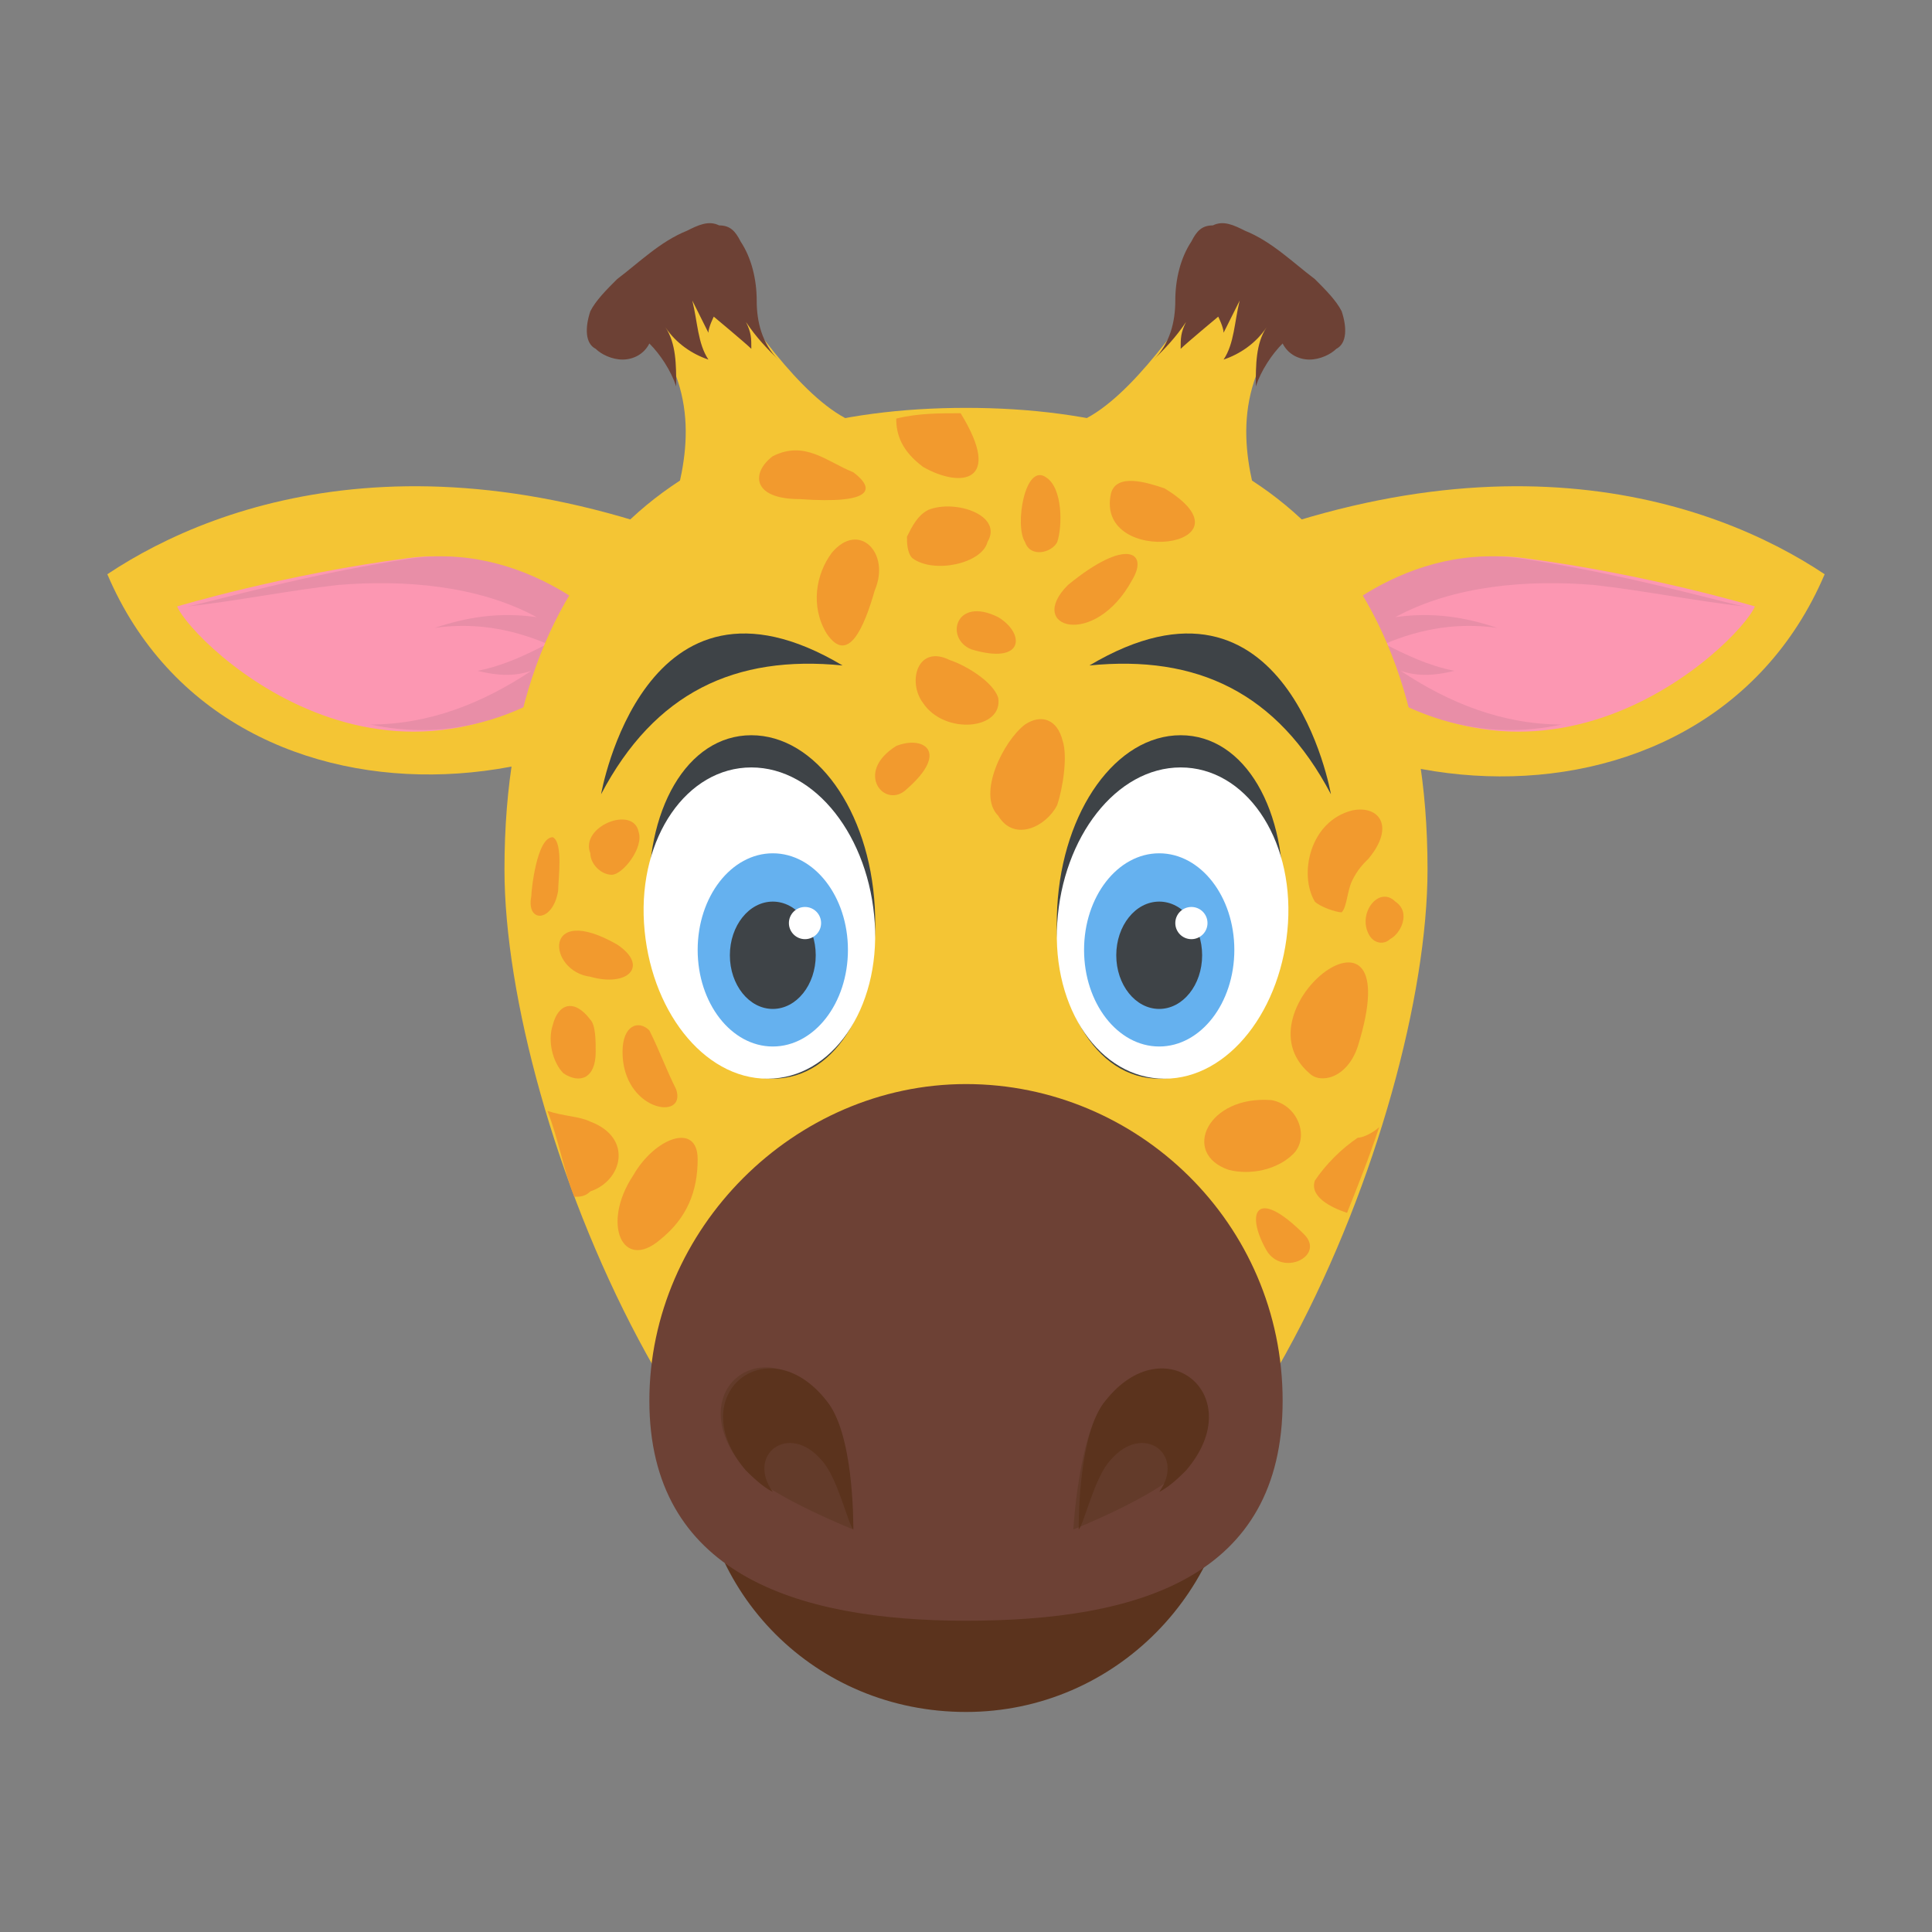 <?xml version="1.0" encoding="utf-8"?>
<!-- Generator: Adobe Illustrator 18.0.0, SVG Export Plug-In . SVG Version: 6.00 Build 0)  -->
<!DOCTYPE svg PUBLIC "-//W3C//DTD SVG 1.1//EN" "http://www.w3.org/Graphics/SVG/1.1/DTD/svg11.dtd">
<svg version="1.1" id="Layer_1" xmlns="http://www.w3.org/2000/svg" xmlns:xlink="http://www.w3.org/1999/xlink" x="0px" y="0px"
	 viewBox="0 0 36 36" enable-background="new 0 0 36 36" xml:space="preserve">
<rect x="0" y="0" width="36" height="36" fill="#808080" stroke="none"/>
<g>
	<g>
		<g>
			<g>
				<g>
					<g>
						<path fill="#F4C534" d="M24.1,5.8c-0.4-0.2-0.8-0.4-1.1-0.7C22.9,5.1,22.8,5,22.7,5c-0.8,1.2-1.8,2.6-2.7,2.9v0.6l3.5,1.1
							c-0.3-1-0.6-2.3,0.5-3.6L24.1,5.8z"/>
					</g>
				</g>
			</g>
			<g>
				<g>
					<g>
						<path fill="#6D4135" d="M22,6.5c0-0.2,0-0.3,0.1-0.5c-0.2,0.3-0.4,0.5-0.6,0.7c0.3-0.3,0.4-0.7,0.4-1.1s0.1-0.8,0.3-1.1
							c0.1-0.2,0.2-0.3,0.4-0.3c0.2-0.1,0.4,0,0.6,0.1c0.5,0.2,0.9,0.6,1.3,0.9c0.2,0.2,0.4,0.4,0.5,0.6c0.1,0.3,0.1,0.6-0.1,0.7
							c-0.1,0.1-0.3,0.2-0.5,0.2c-0.2,0-0.4-0.1-0.5-0.3c-0.2,0.2-0.4,0.5-0.5,0.8c0-0.4,0-0.8,0.2-1.1c-0.2,0.3-0.5,0.5-0.8,0.6
							c0.2-0.3,0.2-0.7,0.3-1.1c-0.1,0.2-0.2,0.4-0.3,0.6c0-0.1-0.1-0.3-0.1-0.3S22.1,6.4,22,6.5z"/>
					</g>
				</g>
			</g>
		</g>
		<g>
			<g>
				<g>
					<g>
						<path fill="#F4C534" d="M11.9,5.8c0.4-0.2,0.8-0.4,1.1-0.7C13.1,5.1,13.2,5,13.3,5c0.8,1.2,1.8,2.6,2.7,2.9v0.6l-3.5,1.1
							c0.3-1,0.6-2.3-0.5-3.6L11.9,5.8z"/>
					</g>
				</g>
			</g>
			<g>
				<g>
					<g>
						<path fill="#6D4135" d="M14,6.5c0-0.2,0-0.3-0.1-0.5c0.2,0.3,0.4,0.5,0.6,0.7c-0.3-0.3-0.4-0.7-0.4-1.1s-0.1-0.8-0.3-1.1
							c-0.1-0.2-0.2-0.3-0.4-0.3c-0.2-0.1-0.4,0-0.6,0.1c-0.5,0.2-0.9,0.6-1.3,0.9c-0.2,0.2-0.4,0.4-0.5,0.6
							c-0.1,0.3-0.1,0.6,0.1,0.7c0.1,0.1,0.3,0.2,0.5,0.2s0.4-0.1,0.5-0.3c0.2,0.2,0.4,0.5,0.5,0.8c0-0.4,0-0.8-0.2-1.1
							c0.2,0.3,0.5,0.5,0.8,0.6c-0.2-0.3-0.2-0.7-0.3-1.1c0.1,0.2,0.2,0.4,0.3,0.6c0-0.1,0.1-0.3,0.1-0.3S13.9,6.4,14,6.5z"/>
					</g>
				</g>
			</g>
		</g>
	</g>
	<g>
		<g>
			<g>
				<g>
					<g>
						<g>
							<path fill="#F4C534" d="M34,10.7c-2.3,5.4-10.3,4.6-12.6,0.1C27.6,7.8,31.9,9.3,34,10.7z"/>
						</g>
					</g>
				</g>
				<g>
					<g>
						<g>
							<g>
								<path fill="#FC97B2" d="M24.5,11.9c0,0,1.7-1.8,3.9-1.5c2.3,0.3,4.3,0.9,4.3,0.9C32.4,12,28.5,15.8,24.5,11.9z"/>
							</g>
						</g>
					</g>
					<g>
						<g>
							<g>
								<path fill="#E88EA7" d="M29.7,10.9c0.9,0.1,1.9,0.3,2.8,0.4c-0.5-0.1-2.2-0.6-4.2-0.9c-2.3-0.3-3.9,1.5-3.9,1.5
									c1.7,1.6,3.3,1.9,4.7,1.6l0,0c-1.1,0-2.1-0.4-3-1c0.3,0.1,0.6,0.1,1,0c-0.5-0.1-0.9-0.3-1.3-0.5c0.7-0.3,1.4-0.4,2.1-0.3
									c-0.6-0.2-1.2-0.3-1.9-0.2C27.1,10.9,28.5,10.8,29.7,10.9z"/>
							</g>
						</g>
					</g>
				</g>
			</g>
			<g>
				<g>
					<g>
						<g>
							<path fill="#F4C534" d="M14.6,10.8C12.3,15.2,4.3,16.1,2,10.7C4.1,9.3,8.4,7.8,14.6,10.8z"/>
						</g>
					</g>
				</g>
				<g>
					<g>
						<g>
							<g>
								<path fill="#FC97B2" d="M11.5,11.9c0,0-1.7-1.8-3.9-1.5c-2.3,0.3-4.3,0.9-4.3,0.9C3.6,12,7.5,15.8,11.5,11.9z"/>
							</g>
						</g>
					</g>
					<g>
						<g>
							<g>
								<path fill="#E88EA7" d="M6.3,10.9c-0.9,0.1-1.9,0.3-2.8,0.4c0.5-0.1,2.2-0.6,4.2-0.9c2.3-0.3,3.9,1.5,3.9,1.5
									c-1.7,1.6-3.3,1.9-4.7,1.6l0,0c1.1,0,2.1-0.4,3-1c-0.3,0.1-0.6,0.1-1,0c0.5-0.1,0.9-0.3,1.3-0.5c-0.7-0.3-1.4-0.4-2.1-0.3
									c0.6-0.2,1.2-0.3,1.9-0.2C8.9,10.9,7.5,10.8,6.3,10.9z"/>
							</g>
						</g>
					</g>
				</g>
			</g>
		</g>
		<g>
			<g>
				<g>
					<path fill="#F4C534" d="M26.6,16.2c0,4.7-3.8,14-8.6,14s-8.6-9.3-8.6-14c0-6.3,3.8-8.6,8.6-8.6S26.6,9.9,26.6,16.2z"/>
				</g>
			</g>
		</g>
		<g>
			<g>
				<g>
					<g>
						<g>
							<g>
								<g>
									<g>
										<g>
											<path fill="#3E4347" d="M23.9,16.9c-0.1,1.8-1.1,3.2-2.3,3.2s-2-1.4-1.9-3.2s1.1-3.2,2.3-3.2S24,15.1,23.9,16.9z"/>
										</g>
									</g>
								</g>
								<g>
									<g>
										<g>
											<path fill="#FFFFFF" d="M24,17.2c-0.1,1.6-1.1,2.9-2.3,2.9c-1.2,0-2.1-1.3-2-2.9c0.1-1.6,1.1-2.9,2.3-2.9
												S24.1,15.6,24,17.2z"/>
										</g>
									</g>
								</g>
							</g>
						</g>
						<g>
							<g>
								<g>
									<g>
										<ellipse fill="#65B1EF" cx="21.6" cy="17.7" rx="1.4" ry="1.8"/>
									</g>
								</g>
							</g>
							<g>
								<g>
									<g>
										<ellipse fill="#3E4347" cx="21.6" cy="17.8" rx="0.8" ry="1"/>
									</g>
								</g>
							</g>
							<g>
								<g>
									<g>
										<circle fill="#FFFFFF" cx="22.2" cy="17.2" r="0.3"/>
									</g>
								</g>
							</g>
						</g>
					</g>
				</g>
				<g>
					<g>
						<g>
							<g>
								<path fill="#3E4347" d="M20.3,12.4c2-0.2,3.5,0.5,4.5,2.4C24.8,14.8,24,10.2,20.3,12.4z"/>
							</g>
						</g>
					</g>
				</g>
			</g>
			<g>
				<g>
					<g>
						<g>
							<g>
								<g>
									<g>
										<g>
											<path fill="#3E4347" d="M12.1,16.9c0.1,1.8,1.1,3.2,2.3,3.2s2-1.4,1.9-3.2s-1.1-3.2-2.3-3.2S12,15.1,12.1,16.9z"/>
										</g>
									</g>
								</g>
								<g>
									<g>
										<g>
											<path fill="#FFFFFF" d="M12,17.2c0.1,1.6,1.1,2.9,2.3,2.9s2.1-1.3,2-2.9c-0.1-1.6-1.1-2.9-2.3-2.9S11.9,15.6,12,17.2z"/>
										</g>
									</g>
								</g>
							</g>
						</g>
						<g>
							<g>
								<g>
									<g>
										<ellipse fill="#65B1EF" cx="14.4" cy="17.7" rx="1.4" ry="1.8"/>
									</g>
								</g>
							</g>
							<g>
								<g>
									<g>
										<ellipse fill="#3E4347" cx="14.4" cy="17.8" rx="0.8" ry="1"/>
									</g>
								</g>
							</g>
							<g>
								<g>
									<g>
										<circle fill="#FFFFFF" cx="15" cy="17.2" r="0.3"/>
									</g>
								</g>
							</g>
						</g>
					</g>
				</g>
				<g>
					<g>
						<g>
							<g>
								<path fill="#3E4347" d="M15.7,12.4c-2-0.2-3.5,0.5-4.5,2.4C11.2,14.8,12,10.2,15.7,12.4z"/>
							</g>
						</g>
					</g>
				</g>
			</g>
		</g>
		<g>
			<g>
				<g>
					<g>
						<path fill="#5B331D" d="M13,26.9c0-2.7,2.2-3.5,5-3.5s5,0.7,5,3.5c0,2.7-2.2,5-5,5S13,29.7,13,26.9z"/>
					</g>
				</g>
			</g>
			<g>
				<g>
					<g>
						<path fill="#6D4135" d="M23.9,26.1c0,3.3-2.7,4.1-5.9,4.1s-5.9-0.9-5.9-4.1s2.7-5.9,5.9-5.9S23.9,22.8,23.9,26.1z"/>
					</g>
				</g>
			</g>
		</g>
		<g>
			<g>
				<g>
					<g>
						<g>
							<g>
								<path fill="#633B2A" d="M20.6,26.1c1.1-1.3,2.7-0.1,1.4,1.3c-0.5,0.5-2,1.1-2,1.1S20.1,26.7,20.6,26.1z"/>
							</g>
						</g>
					</g>
					<g>
						<g>
							<g>
								<path fill="#5B331D" d="M22.1,27.4c-0.1,0.1-0.3,0.3-0.5,0.4c0.5-0.7-0.3-1.3-0.9-0.6c-0.3,0.3-0.5,1.2-0.6,1.3
									c0-0.2,0-1.8,0.5-2.4C21.7,24.7,23.3,26,22.1,27.4z"/>
							</g>
						</g>
					</g>
				</g>
			</g>
			<g>
				<g>
					<g>
						<g>
							<g>
								<path fill="#633B2A" d="M15.9,28.5c0,0-1.5-0.6-2-1.1c-1.3-1.5,0.4-2.7,1.4-1.3C15.9,26.7,15.9,28.5,15.9,28.5z"/>
							</g>
						</g>
					</g>
					<g>
						<g>
							<g>
								<path fill="#5B331D" d="M13.9,27.4c0.1,0.1,0.3,0.3,0.5,0.4c-0.5-0.7,0.3-1.3,0.9-0.6c0.3,0.3,0.5,1.2,0.6,1.3
									c0-0.2,0-1.8-0.5-2.4C14.3,24.7,12.7,26,13.9,27.4z"/>
							</g>
						</g>
					</g>
				</g>
			</g>
		</g>
		<g>
			<g>
				<g>
					<g>
						<path fill="#F29A2E" d="M24.1,21.5c-0.3,0.3-0.8,0.4-1.2,0.3c-0.9-0.3-0.4-1.4,0.8-1.3C24.2,20.6,24.4,21.2,24.1,21.5z"/>
					</g>
				</g>
			</g>
			<g>
				<g>
					<g>
						<path fill="#F29A2E" d="M25.3,19.5c-0.2,0.6-0.7,0.7-0.9,0.5C23,18.8,26.3,16.3,25.3,19.5z"/>
					</g>
				</g>
			</g>
			<g>
				<g>
					<path fill="#F29A2E" d="M25.3,21.2c-0.3,0.2-0.6,0.5-0.8,0.8c-0.1,0.3,0.3,0.5,0.6,0.6c0.2-0.5,0.4-1,0.6-1.6
						C25.6,21.1,25.4,21.2,25.3,21.2z"/>
				</g>
			</g>
			<g>
				<g>
					<g>
						<path fill="#F29A2E" d="M25.9,17.5c-0.1,0.1-0.3,0.1-0.4-0.1c-0.2-0.4,0.2-0.9,0.5-0.6C26.3,17,26.1,17.4,25.9,17.5z"/>
					</g>
				</g>
			</g>
			<g>
				<g>
					<g>
						<path fill="#F29A2E" d="M24.5,16.8c-0.3-0.5-0.1-1.5,0.7-1.7c0.5-0.1,0.8,0.3,0.3,0.9c-0.1,0.1-0.2,0.2-0.3,0.4
							c-0.1,0.2-0.1,0.5-0.2,0.6C24.9,17,24.6,16.9,24.5,16.8z"/>
					</g>
				</g>
			</g>
		</g>
		<g>
			<g>
				<g>
					<path fill="#F29A2E" d="M23.6,23.3c-0.4-0.7-0.2-1.2,0.7-0.3C24.7,23.4,23.9,23.8,23.6,23.3z"/>
				</g>
			</g>
		</g>
		<g>
			<g>
				<g>
					<path fill="#F29A2E" d="M13,21.6c0,0.6-0.2,1.1-0.7,1.5c-0.7,0.6-1.1-0.3-0.5-1.2C12.2,21.2,13,20.9,13,21.6z"/>
				</g>
			</g>
		</g>
		<g>
			<g>
				<g>
					<path fill="#F29A2E" d="M12.6,20.3c0.2,0.6-1,0.4-1-0.7c0-0.5,0.3-0.6,0.5-0.4C12.3,19.6,12.4,19.9,12.6,20.3z"/>
				</g>
			</g>
		</g>
		<g>
			<g>
				<path fill="#F29A2E" d="M11,20.9c-0.2-0.1-0.5-0.1-0.8-0.2c0.2,0.5,0.3,1.1,0.5,1.6c0.1,0,0.2,0,0.3-0.1
					C11.6,22,11.8,21.2,11,20.9z"/>
			</g>
		</g>
		<g>
			<g>
				<g>
					<path fill="#F29A2E" d="M11.5,17.6c0.6,0.4,0.2,0.8-0.5,0.6C10.2,18.1,10.1,16.8,11.5,17.6z"/>
				</g>
			</g>
		</g>
		<g>
			<g>
				<g>
					<path fill="#F29A2E" d="M11.1,19.6c0,0.5-0.3,0.6-0.6,0.4c-0.2-0.2-0.3-0.6-0.2-0.9c0.1-0.4,0.4-0.5,0.7-0.1
						C11.1,19.1,11.1,19.4,11.1,19.6z"/>
				</g>
			</g>
		</g>
		<g>
			<g>
				<g>
					<path fill="#F29A2E" d="M9.9,16.7c-0.1,0.5,0.4,0.5,0.5-0.1c0-0.2,0.1-0.9-0.1-1C10,15.6,9.9,16.6,9.9,16.7z"/>
				</g>
			</g>
		</g>
		<g>
			<g>
				<g>
					<path fill="#F29A2E" d="M11.9,15.5c0.1,0.3-0.3,0.8-0.5,0.8c-0.2,0-0.4-0.2-0.4-0.4C10.8,15.4,11.8,15,11.9,15.5z"/>
				</g>
			</g>
		</g>
		<g>
			<g>
				<g>
					<path fill="#F29A2E" d="M19.1,13.5c0.3-0.2,0.6-0.1,0.7,0.3c0.1,0.3,0,0.9-0.1,1.2c-0.2,0.4-0.8,0.7-1.1,0.2
						C18.2,14.8,18.7,13.8,19.1,13.5z"/>
				</g>
			</g>
		</g>
		<g>
			<g>
				<g>
					<path fill="#F29A2E" d="M17.7,12.3c-0.6-0.3-0.8,0.4-0.5,0.8c0.4,0.6,1.5,0.5,1.4-0.1C18.5,12.7,18,12.4,17.7,12.3z"/>
				</g>
			</g>
		</g>
		<g>
			<g>
				<g>
					<path fill="#F29A2E" d="M21.1,10.8c-0.7,1.3-2,0.9-1.2,0.1C21,10,21.4,10.3,21.1,10.8z"/>
				</g>
			</g>
		</g>
		<g>
			<g>
				<g>
					<path fill="#F29A2E" d="M17.3,9.5C17.1,9.6,17,9.8,16.9,10c0,0.1,0,0.3,0.1,0.4c0.4,0.3,1.3,0.1,1.4-0.3
						C18.7,9.6,17.8,9.3,17.3,9.5z"/>
				</g>
			</g>
		</g>
		<g>
			<g>
				<g>
					<path fill="#F29A2E" d="M16.9,14.7c0.8-0.7,0.3-1-0.2-0.8C15.9,14.4,16.5,15.1,16.9,14.7z"/>
				</g>
			</g>
		</g>
		<g>
			<g>
				<g>
					<path fill="#F29A2E" d="M18.1,12.1c1,0.3,1-0.3,0.5-0.6C17.8,11.1,17.6,11.9,18.1,12.1z"/>
				</g>
			</g>
		</g>
		<g>
			<g>
				<g>
					<path fill="#F29A2E" d="M15.4,11.8c-0.3-0.5-0.2-1.1,0.1-1.5c0.5-0.6,1.1,0,0.8,0.7C16.1,11.7,15.8,12.4,15.4,11.8z"/>
				</g>
			</g>
		</g>
		<g>
			<g>
				<g>
					<path fill="#F29A2E" d="M20.7,9.2c0.1-0.4,0.7-0.2,1-0.1C23.5,10.2,20.4,10.6,20.7,9.2z"/>
				</g>
			</g>
		</g>
		<g>
			<g>
				<g>
					<path fill="#F29A2E" d="M19.1,10.1c-0.2-0.3,0-1.5,0.4-1.2c0.3,0.2,0.3,0.9,0.2,1.2C19.6,10.3,19.2,10.4,19.1,10.1z"/>
				</g>
			</g>
		</g>
		<g>
			<g>
				<path fill="#F29A2E" d="M17.9,7.7c-0.4,0-0.8,0-1.2,0.1c0,0.3,0.1,0.6,0.5,0.9C17.9,9.1,18.7,9,17.9,7.7C18,7.7,18,7.7,17.9,7.7
					z"/>
			</g>
		</g>
		<g>
			<g>
				<g>
					<path fill="#F29A2E" d="M15.9,8.8c0.4,0.3,0.4,0.6-1,0.5C14,9.3,14,8.8,14.4,8.5C15,8.2,15.4,8.6,15.9,8.8z"/>
				</g>
			</g>
		</g>
	</g>
</g>
</svg>
